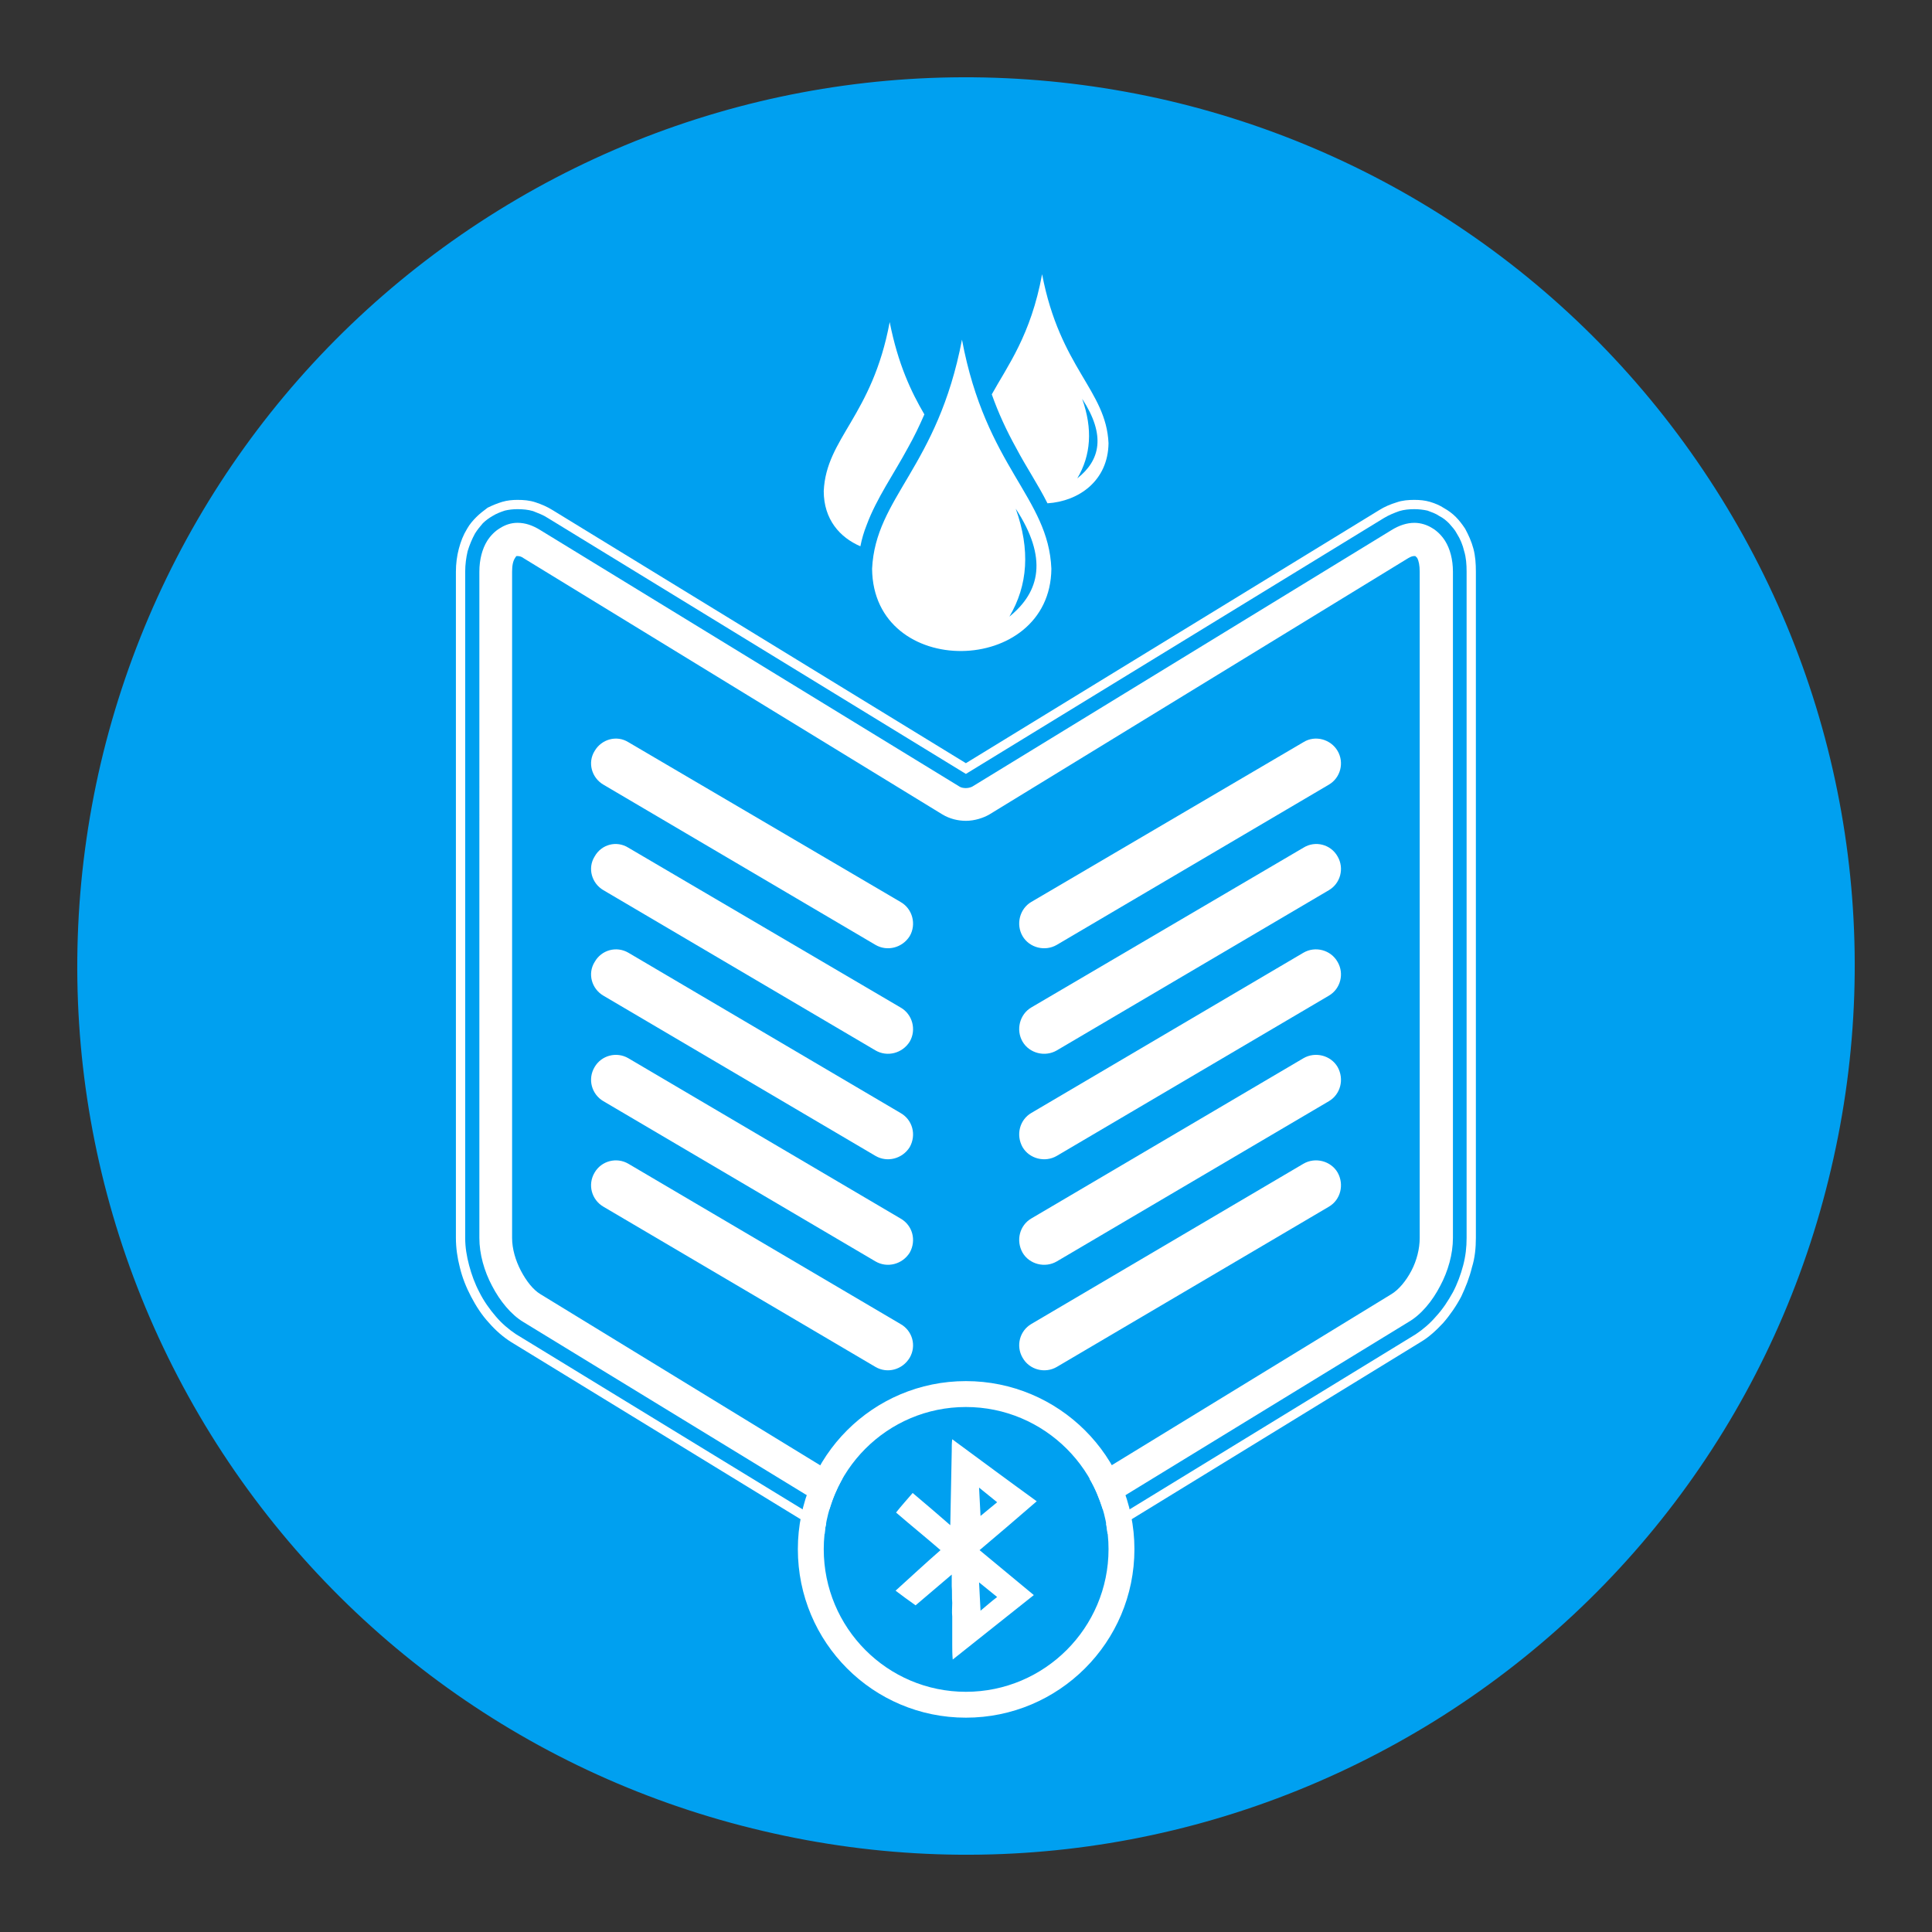 <?xml version="1.0" encoding="utf-8"?>
<!-- Generator: Adobe Illustrator 14.0.0, SVG Export Plug-In . SVG Version: 6.00 Build 43363)  -->
<!DOCTYPE svg PUBLIC "-//W3C//DTD SVG 1.1//EN" "http://www.w3.org/Graphics/SVG/1.1/DTD/svg11.dtd">
<svg version="1.1" id="Layer_1" xmlns="http://www.w3.org/2000/svg" xmlns:xlink="http://www.w3.org/1999/xlink" x="0px" y="0px"
	 width="141.73px" height="141.73px" viewBox="0 0 141.73 141.73" enable-background="new 0 0 141.73 141.73" xml:space="preserve">
<rect x="0" y="0" width="141.73" height="141.73" fill="#333333" stroke="none"/>
<g>
	<defs>
		<rect id="SVGID_1_" y="0" width="141.73" height="141.73"/>
	</defs>
	<clipPath id="SVGID_2_">
		<use xlink:href="#SVGID_1_"  overflow="visible"/>
	</clipPath>
	<path clip-path="url(#SVGID_2_)" fill-rule="evenodd" clip-rule="evenodd" fill="#00A0F0" d="M85.765,7.394
		c16.878,3.978,31.355,14.406,40.494,29.134c9.138,14.728,12.04,32.359,8.063,49.238c-3.941,16.878-14.37,31.354-29.099,40.493
		c-14.764,9.138-32.359,12.041-49.237,8.063c-16.878-3.941-31.392-14.37-40.53-29.098C6.317,90.459,3.452,72.864,7.393,55.985
		c3.978-16.878,14.406-31.391,29.134-40.529C51.255,6.318,68.851,3.452,85.765,7.394"/>
	<path clip-path="url(#SVGID_2_)" fill-rule="evenodd" clip-rule="evenodd" fill="#FFFFFF" d="M39.645,38.893l30.747,18.813
		c0.107,0.072,0.286,0.108,0.465,0.108c0.215,0,0.395-0.072,0.466-0.108l30.747-18.813c0.573-0.358,1.147-0.538,1.685-0.538
		c0.466,0,0.932,0.144,1.326,0.395c0.357,0.215,0.681,0.537,0.932,0.931c0.358,0.574,0.573,1.362,0.573,2.258v48.879
		c0,1.184-0.358,2.438-0.933,3.512c-0.572,1.111-1.396,2.114-2.329,2.652l-22.433,13.726c-0.251-0.754-0.537-1.506-0.967-2.223
		l22.146-13.546c0.537-0.322,1.075-0.967,1.47-1.72c0.394-0.752,0.608-1.612,0.608-2.401V41.938c0-0.466-0.07-0.788-0.179-1.003
		c-0.071-0.072-0.107-0.108-0.143-0.144h-0.072c-0.107,0-0.251,0.036-0.431,0.144L72.578,59.749
		c-0.431,0.251-1.076,0.466-1.721,0.466c-0.573,0-1.182-0.143-1.72-0.466L38.391,40.936c-0.144-0.108-0.287-0.144-0.43-0.144h-0.072
		c-0.036,0.036-0.072,0.072-0.107,0.144c-0.144,0.215-0.215,0.537-0.215,1.003v48.879c0,0.789,0.25,1.649,0.645,2.401
		c0.394,0.753,0.896,1.397,1.433,1.72l22.146,13.546c-0.394,0.717-0.717,1.469-0.932,2.223L38.391,96.981
		c-0.896-0.538-1.72-1.541-2.294-2.652c-0.573-1.074-0.931-2.328-0.931-3.512V41.938c0-0.896,0.215-1.684,0.573-2.258
		c0.251-0.394,0.573-0.716,0.932-0.931c0.394-0.251,0.824-0.395,1.29-0.395C38.534,38.354,39.072,38.535,39.645,38.893"/>
	<path clip-path="url(#SVGID_2_)" fill-rule="evenodd" clip-rule="evenodd" fill="#FFFFFF" d="M70.857,101.317
		c6.809,0,12.363,5.519,12.363,12.327c0,6.846-5.554,12.363-12.363,12.363S58.53,120.49,58.53,113.645
		C58.53,106.836,64.048,101.317,70.857,101.317 M70.857,103.217c5.769,0,10.464,4.694,10.464,10.428
		c0,5.771-4.695,10.464-10.464,10.464s-10.428-4.693-10.428-10.464C60.429,107.911,65.088,103.217,70.857,103.217"/>
	<path clip-path="url(#SVGID_2_)" fill-rule="evenodd" clip-rule="evenodd" fill="#FFFFFF" d="M46.095,54.445l19.96,11.718
		c0.896,0.502,1.183,1.649,0.681,2.509c-0.537,0.86-1.648,1.146-2.508,0.645L44.267,57.563c-0.86-0.502-1.182-1.613-0.645-2.473
		C44.124,54.23,45.235,53.907,46.095,54.445"/>
	<path clip-path="url(#SVGID_2_)" fill-rule="evenodd" clip-rule="evenodd" fill="#FFFFFF" d="M46.095,62.186l19.96,11.718
		c0.896,0.502,1.183,1.649,0.681,2.509c-0.537,0.86-1.648,1.146-2.508,0.646L44.267,65.304c-0.86-0.502-1.182-1.613-0.645-2.473
		C44.124,61.935,45.235,61.647,46.095,62.186"/>
	<path clip-path="url(#SVGID_2_)" fill-rule="evenodd" clip-rule="evenodd" fill="#FFFFFF" d="M46.095,69.89l19.96,11.754
		c0.896,0.502,1.183,1.612,0.681,2.508c-0.537,0.859-1.648,1.146-2.508,0.645L44.267,73.043c-0.86-0.501-1.182-1.612-0.645-2.472
		C44.124,69.675,45.235,69.388,46.095,69.89"/>
	<path clip-path="url(#SVGID_2_)" fill-rule="evenodd" clip-rule="evenodd" fill="#FFFFFF" d="M46.095,77.631l19.96,11.754
		c0.896,0.502,1.183,1.612,0.681,2.508c-0.537,0.86-1.648,1.146-2.508,0.645L44.267,80.784c-0.86-0.502-1.182-1.612-0.645-2.509
		C44.124,77.415,45.235,77.129,46.095,77.631"/>
	<path clip-path="url(#SVGID_2_)" fill-rule="evenodd" clip-rule="evenodd" fill="#FFFFFF" d="M46.095,85.371l19.96,11.754
		c0.896,0.502,1.183,1.613,0.681,2.473c-0.537,0.896-1.648,1.183-2.508,0.681L44.267,88.523c-0.86-0.501-1.182-1.611-0.645-2.508
		C44.124,85.156,45.235,84.869,46.095,85.371"/>
	<path clip-path="url(#SVGID_2_)" fill-rule="evenodd" clip-rule="evenodd" fill="#FFFFFF" d="M95.619,54.445l-19.96,11.718
		c-0.86,0.502-1.146,1.649-0.645,2.509c0.501,0.86,1.647,1.146,2.508,0.645l19.96-11.754c0.86-0.502,1.146-1.613,0.645-2.473
		C97.626,54.23,96.479,53.907,95.619,54.445"/>
	<path clip-path="url(#SVGID_2_)" fill-rule="evenodd" clip-rule="evenodd" fill="#FFFFFF" d="M95.619,62.186l-19.96,11.718
		c-0.86,0.502-1.146,1.649-0.645,2.509c0.501,0.86,1.647,1.146,2.508,0.646l19.96-11.754c0.86-0.502,1.146-1.613,0.645-2.473
		C97.626,61.935,96.479,61.647,95.619,62.186"/>
	<path clip-path="url(#SVGID_2_)" fill-rule="evenodd" clip-rule="evenodd" fill="#FFFFFF" d="M95.619,69.89l-19.96,11.754
		c-0.86,0.502-1.146,1.612-0.645,2.508c0.501,0.859,1.647,1.146,2.508,0.645l19.96-11.754c0.86-0.501,1.146-1.612,0.645-2.472
		C97.626,69.675,96.479,69.388,95.619,69.89"/>
	<path clip-path="url(#SVGID_2_)" fill-rule="evenodd" clip-rule="evenodd" fill="#FFFFFF" d="M95.619,77.631l-19.96,11.754
		c-0.86,0.502-1.146,1.612-0.645,2.508c0.501,0.86,1.647,1.146,2.508,0.645l19.96-11.753c0.86-0.502,1.146-1.612,0.645-2.509
		C97.626,77.415,96.479,77.129,95.619,77.631"/>
	<path clip-path="url(#SVGID_2_)" fill-rule="evenodd" clip-rule="evenodd" fill="#FFFFFF" d="M95.619,85.371l-19.96,11.754
		c-0.86,0.502-1.146,1.613-0.645,2.473c0.501,0.896,1.647,1.183,2.508,0.681l19.96-11.755c0.86-0.501,1.146-1.611,0.645-2.508
		C97.626,85.156,96.479,84.869,95.619,85.371"/>
	<path clip-path="url(#SVGID_2_)" fill-rule="evenodd" clip-rule="evenodd" fill="#FFFFFF" d="M70.857,55.986l30.317-18.563
		c0.395-0.25,0.824-0.43,1.29-0.573c0.395-0.143,0.86-0.179,1.29-0.179c0.395,0,0.788,0.036,1.146,0.143
		c0.358,0.108,0.717,0.251,1.04,0.466c0.321,0.179,0.608,0.394,0.859,0.645s0.466,0.538,0.682,0.86
		c0.25,0.466,0.465,0.932,0.608,1.469c0.144,0.538,0.18,1.111,0.18,1.685v48.879c0,0.716-0.072,1.469-0.287,2.149
		c-0.18,0.752-0.467,1.469-0.788,2.15c-0.358,0.681-0.824,1.361-1.326,1.935c-0.502,0.538-1.039,1.039-1.648,1.398l-22.971,14.083
		c-0.036-0.251-0.072-0.502-0.106-0.753l22.719-13.904c0.538-0.358,1.039-0.788,1.469-1.29c0.502-0.537,0.896-1.146,1.255-1.792
		c0.322-0.609,0.573-1.29,0.752-1.97c0.179-0.682,0.251-1.326,0.251-2.007V41.939c0-0.538-0.036-1.04-0.179-1.505
		c-0.108-0.466-0.287-0.896-0.538-1.291c-0.143-0.286-0.358-0.501-0.573-0.752c-0.215-0.215-0.43-0.394-0.717-0.538
		c-0.251-0.179-0.573-0.286-0.86-0.394c-0.321-0.071-0.645-0.107-0.967-0.107c-0.394,0-0.753,0.036-1.11,0.143
		c-0.395,0.143-0.754,0.287-1.111,0.502L70.857,56.774L40.182,37.997c-0.322-0.215-0.717-0.359-1.075-0.502
		c-0.358-0.107-0.753-0.143-1.147-0.143c-0.322,0-0.645,0.036-0.931,0.107c-0.323,0.108-0.61,0.215-0.896,0.394
		c-0.251,0.144-0.502,0.323-0.717,0.538c-0.215,0.251-0.394,0.466-0.573,0.752c-0.215,0.395-0.395,0.825-0.538,1.291
		c-0.107,0.465-0.179,0.967-0.179,1.505v48.879c0,0.681,0.107,1.325,0.287,2.007c0.179,0.68,0.43,1.36,0.752,1.97
		c0.323,0.646,0.753,1.255,1.219,1.792c0.43,0.502,0.931,0.932,1.469,1.29l22.755,13.904c-0.072,0.251-0.107,0.502-0.107,0.753
		L37.494,98.451c-0.573-0.359-1.146-0.86-1.612-1.398c-0.538-0.573-0.968-1.254-1.326-1.935c-0.358-0.682-0.645-1.398-0.824-2.15
		c-0.179-0.681-0.287-1.434-0.287-2.149V41.939c0-0.574,0.072-1.147,0.215-1.685c0.143-0.537,0.323-1.003,0.609-1.469
		c0.179-0.322,0.43-0.609,0.681-0.86s0.538-0.466,0.824-0.681c0.359-0.179,0.717-0.322,1.075-0.43
		c0.359-0.107,0.753-0.143,1.111-0.143c0.466,0,0.896,0.036,1.326,0.179s0.86,0.323,1.254,0.573L70.857,55.986z"/>
	<path clip-path="url(#SVGID_2_)" fill-rule="evenodd" clip-rule="evenodd" fill="#FFFFFF" d="M70.57,24.917
		c-1.792,9.389-6.343,11.539-6.594,16.807c0.072,8.171,13.08,7.92,13.152,0C76.913,36.456,72.326,34.306,70.57,24.917
		 M74.047,45.235c2.258-1.828,2.831-4.3,0.466-7.92C75.588,40.327,75.408,42.942,74.047,45.235"/>
	<path clip-path="url(#SVGID_2_)" fill-rule="evenodd" clip-rule="evenodd" fill="#FFFFFF" d="M76.447,20.115
		c-0.823,4.479-2.544,6.737-3.69,8.815c0.466,1.326,1.075,2.652,1.792,3.942c0.716,1.362,1.611,2.688,2.293,4.05
		c2.294-0.144,4.443-1.649,4.479-4.408C81.142,28.608,77.773,27.031,76.447,20.115 M79.027,35.094
		c1.685-1.326,2.114-3.153,0.358-5.841C80.175,31.475,80.03,33.41,79.027,35.094"/>
	<path clip-path="url(#SVGID_2_)" fill-rule="evenodd" clip-rule="evenodd" fill="#FFFFFF" d="M65.267,23.627
		c-1.29,6.916-4.659,8.493-4.838,12.399c0,2.078,1.183,3.404,2.688,4.049c0.107-0.537,0.251-1.039,0.466-1.576
		c0.716-1.935,2.007-3.763,3.01-5.627c0.466-0.824,0.86-1.648,1.218-2.472C66.844,28.751,65.876,26.709,65.267,23.627"/>
	<path clip-path="url(#SVGID_2_)" fill-rule="evenodd" clip-rule="evenodd" fill="#FFFFFF" d="M69.854,105.582
		c2.043,1.505,4.121,3.046,6.2,4.551c-0.072,0.071-0.18,0.144-0.251,0.215c-1.29,1.111-2.616,2.258-3.942,3.369
		c1.326,1.11,2.652,2.186,3.979,3.297c-1.971,1.576-3.979,3.153-5.949,4.729c-0.036-0.394-0.036-0.753-0.036-1.11v-1.003v-1.04
		c-0.036-0.358,0-0.681,0-1.003c-0.036-0.431,0-0.824-0.036-1.219v-0.859c-0.896,0.752-1.756,1.505-2.652,2.257
		c-0.501-0.358-1.003-0.716-1.469-1.075c1.111-1.003,2.186-2.007,3.297-2.974c-1.075-0.933-2.186-1.828-3.261-2.759
		c0.394-0.502,0.824-0.969,1.218-1.435c0.932,0.789,1.864,1.577,2.76,2.365c0.036-1.827,0.071-3.619,0.107-5.447
		C69.818,106.155,69.818,105.868,69.854,105.582 M71.824,109.13L71.824,109.13c0.036,0.717,0.072,1.397,0.107,2.078
		c0.396-0.322,0.789-0.646,1.219-1.004C72.721,109.847,72.255,109.487,71.824,109.13 M71.824,116.082L71.824,116.082
		c0.036,0.717,0.072,1.397,0.107,2.077c0.396-0.321,0.789-0.68,1.219-1.003C72.721,116.799,72.255,116.439,71.824,116.082"/>
</g>
</svg>
